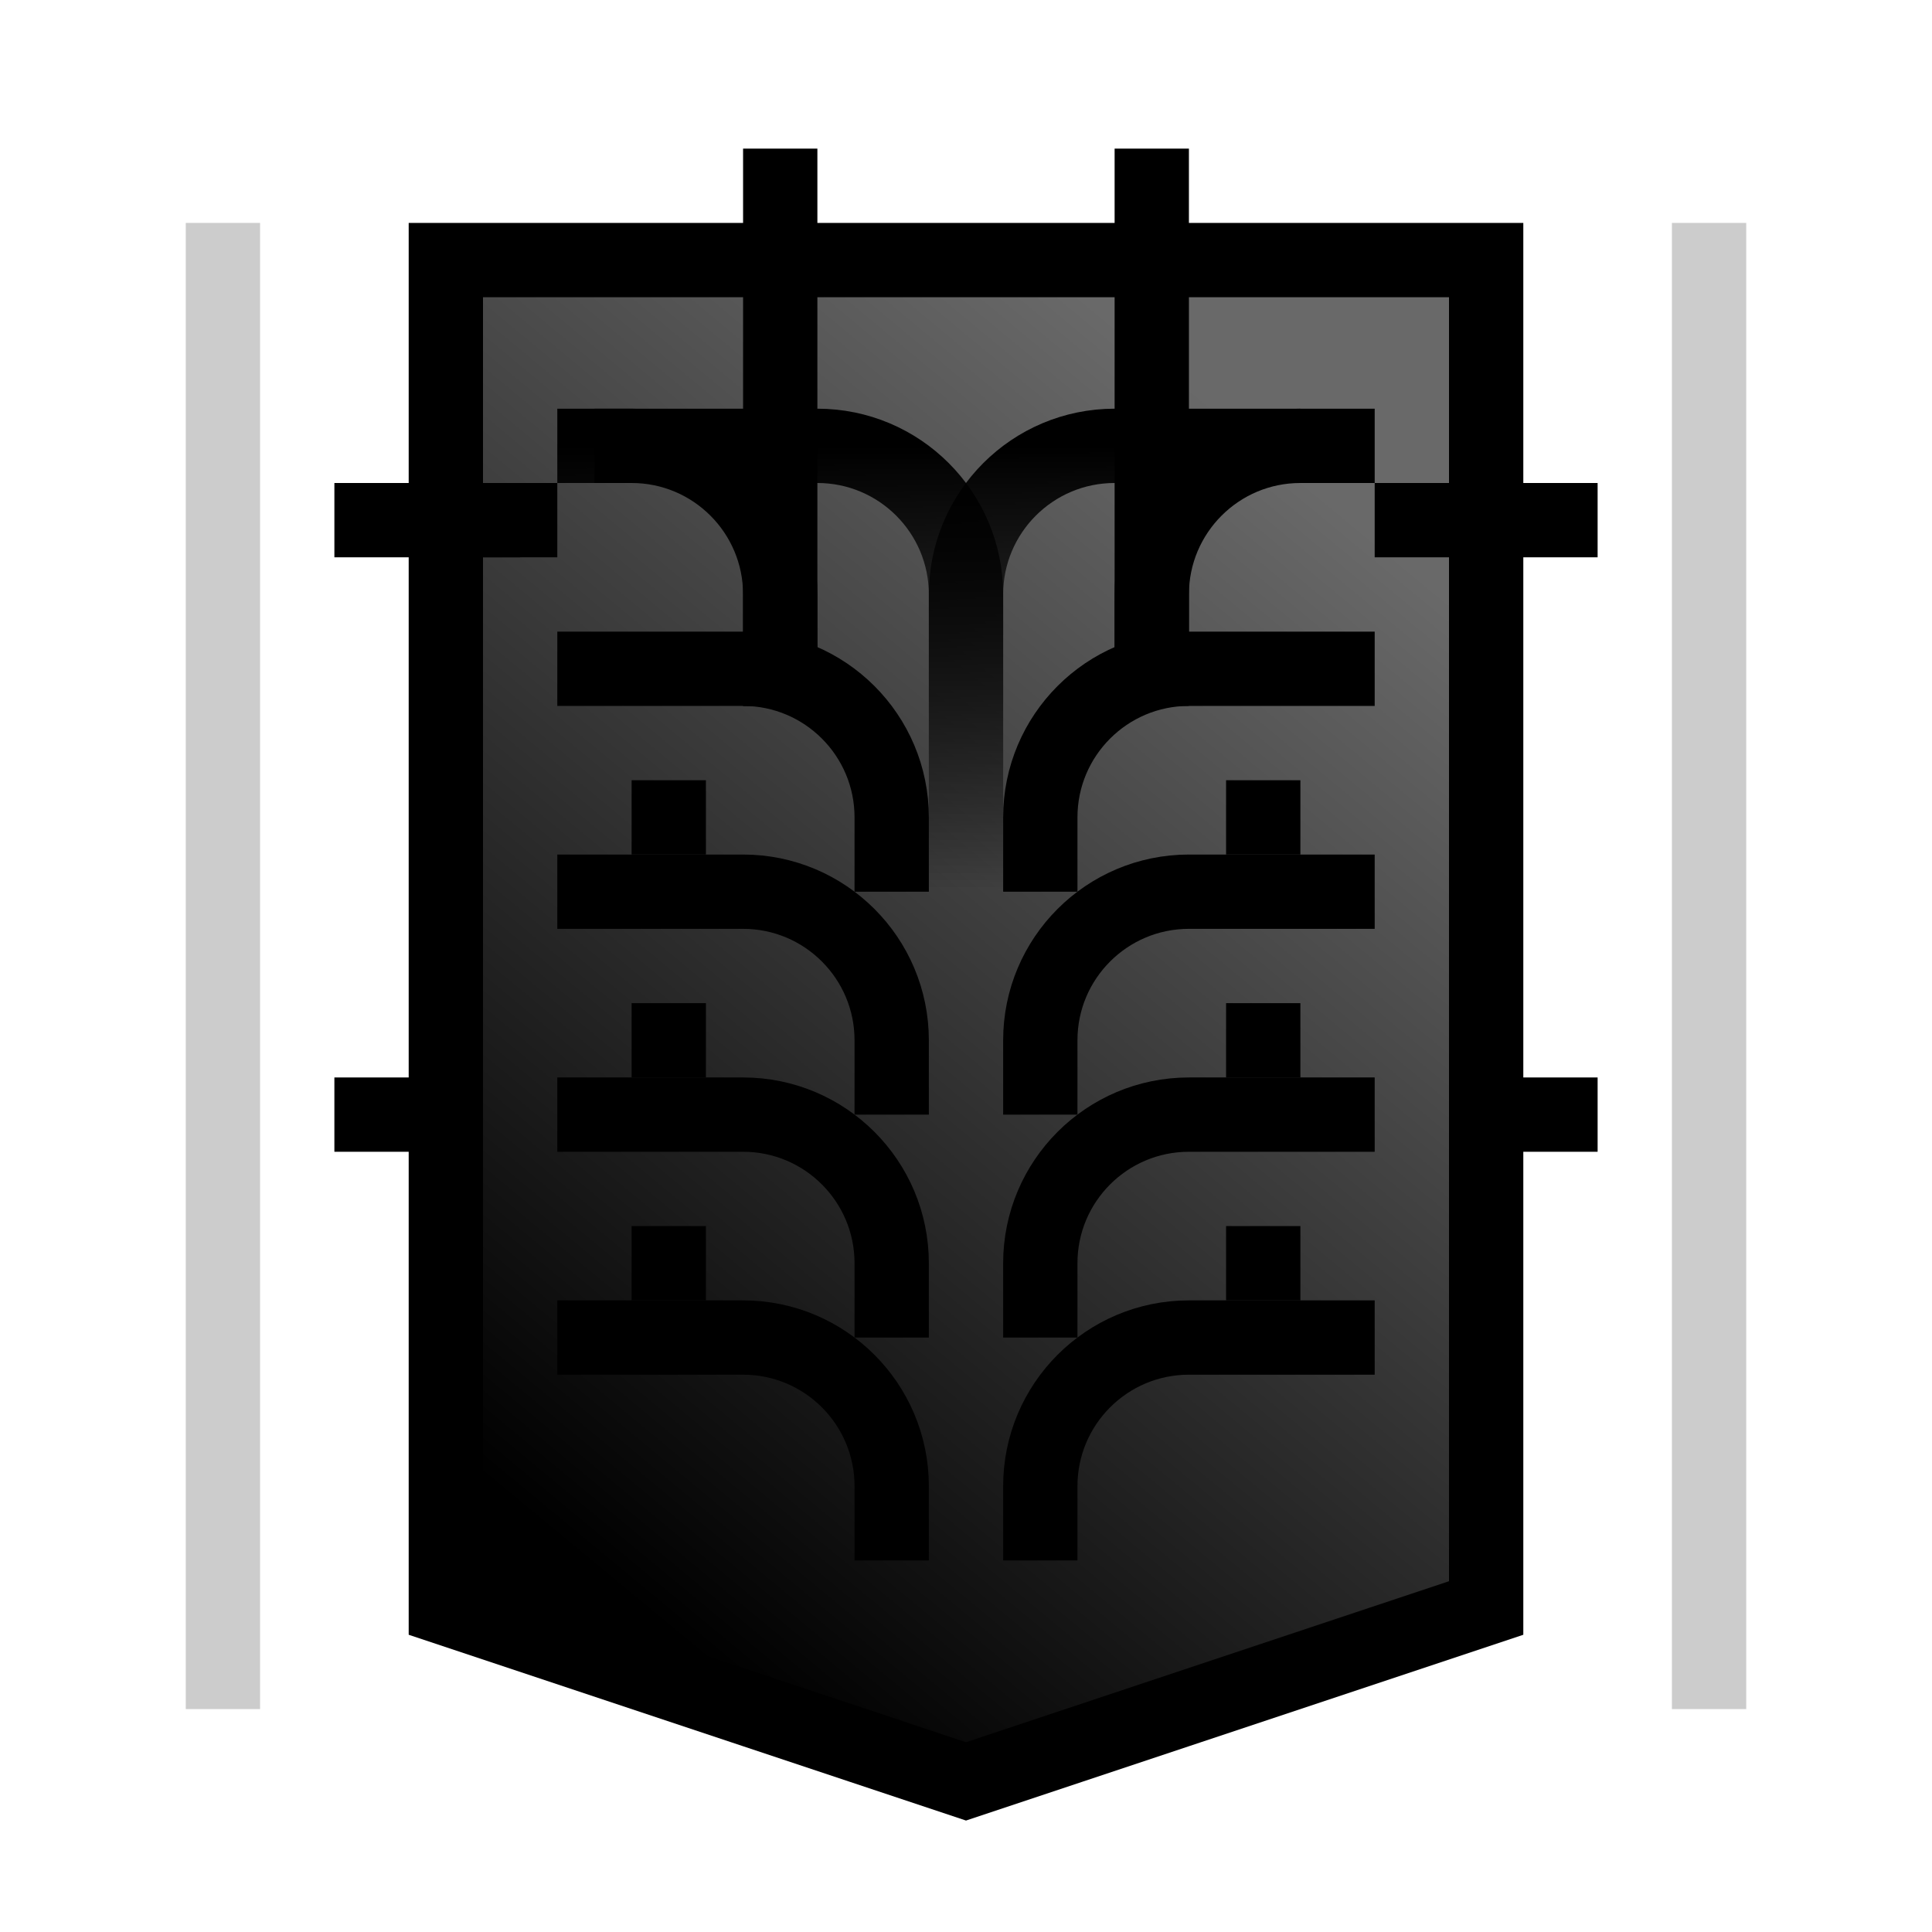 <svg width="52" height="52" viewBox="0 0 52 52" fill="none" xmlns="http://www.w3.org/2000/svg">
<path d="M12 7H26H40V43.279L26 47.946L12 43.279V7Z" fill="url(#paint0_linear_3462_8870)" stroke="black" stroke-width="2"/>
<rect x="14" y="13" width="2" height="5" transform="rotate(90 14 13)" fill="black"/>
<rect x="13" y="29" width="2" height="4" transform="rotate(90 13 29)" fill="black"/>
<rect x="43" y="13" width="2" height="4" transform="rotate(90 43 13)" fill="black"/>
<rect x="43" y="29" width="2" height="4" transform="rotate(90 43 29)" fill="black"/>
<rect x="30" y="4" width="2" height="8" fill="black"/>
<rect x="20" y="4" width="2" height="8" fill="black"/>
<rect opacity="0.2" x="45" y="6" width="2" height="40" fill="black"/>
<rect opacity="0.2" x="5" y="6" width="2" height="40" fill="black"/>
<path d="M26 24V16C26 13.791 27.791 12 30 12H35" stroke="url(#paint1_linear_3462_8870)" stroke-width="2"/>
<rect x="17" y="21" width="2" height="2" fill="black"/>
<rect x="33" y="21" width="2" height="2" fill="black"/>
<rect x="37" y="13" width="2" height="2" fill="black"/>
<rect x="13" y="13" width="2" height="2" fill="black"/>
<rect x="33" y="27" width="2" height="2" fill="black"/>
<rect x="17" y="27" width="2" height="2" fill="black"/>
<rect x="30" y="12" width="2" height="7" fill="black"/>
<rect x="20" y="12" width="2" height="7" fill="black"/>
<path d="M28 30V28C28 25.791 29.791 24 32 24H37" stroke="black" stroke-width="2"/>
<path d="M28 36V34C28 31.791 29.791 30 32 30H37" stroke="black" stroke-width="2"/>
<path d="M28 42V40C28 37.791 29.791 36 32 36H37" stroke="black" stroke-width="2"/>
<path d="M28 24V22C28 19.791 29.791 18 32 18H37" stroke="black" stroke-width="2"/>
<path d="M31 18V16C31 13.791 32.791 12 35 12H37" stroke="black" stroke-width="2"/>
<path d="M21 19L21 16C21 13.791 19.209 12 17 12L16 12" stroke="black" stroke-width="2"/>
<path d="M26 24V16C26 13.791 24.209 12 22 12H15" stroke="url(#paint2_linear_3462_8870)" stroke-width="2"/>
<path d="M24 24V22C24 19.791 22.209 18 20 18H15" stroke="black" stroke-width="2"/>
<path d="M24 30V28C24 25.791 22.209 24 20 24H15" stroke="black" stroke-width="2"/>
<path d="M24 36V34C24 31.791 22.209 30 20 30H15" stroke="black" stroke-width="2"/>
<path d="M24 42V40C24 37.791 22.209 36 20 36H15" stroke="black" stroke-width="2"/>
<rect x="33" y="33" width="2" height="2" fill="black"/>
<rect x="17" y="33" width="2" height="2" fill="black"/>
<defs>
<linearGradient id="paint0_linear_3462_8870" x1="41" y1="11.6" x2="15.777" y2="42.078" gradientUnits="userSpaceOnUse">
<stop offset="0.12" stop-color="#696969"/>
<stop offset="1"/>
</linearGradient>
<linearGradient id="paint1_linear_3462_8870" x1="30.5" y1="12" x2="30.5" y2="24" gradientUnits="userSpaceOnUse">
<stop/>
<stop offset="1" stop-opacity="0"/>
</linearGradient>
<linearGradient id="paint2_linear_3462_8870" x1="20.5" y1="12" x2="20.5" y2="24" gradientUnits="userSpaceOnUse">
<stop/>
<stop offset="1" stop-opacity="0"/>
</linearGradient>
</defs>
</svg>
